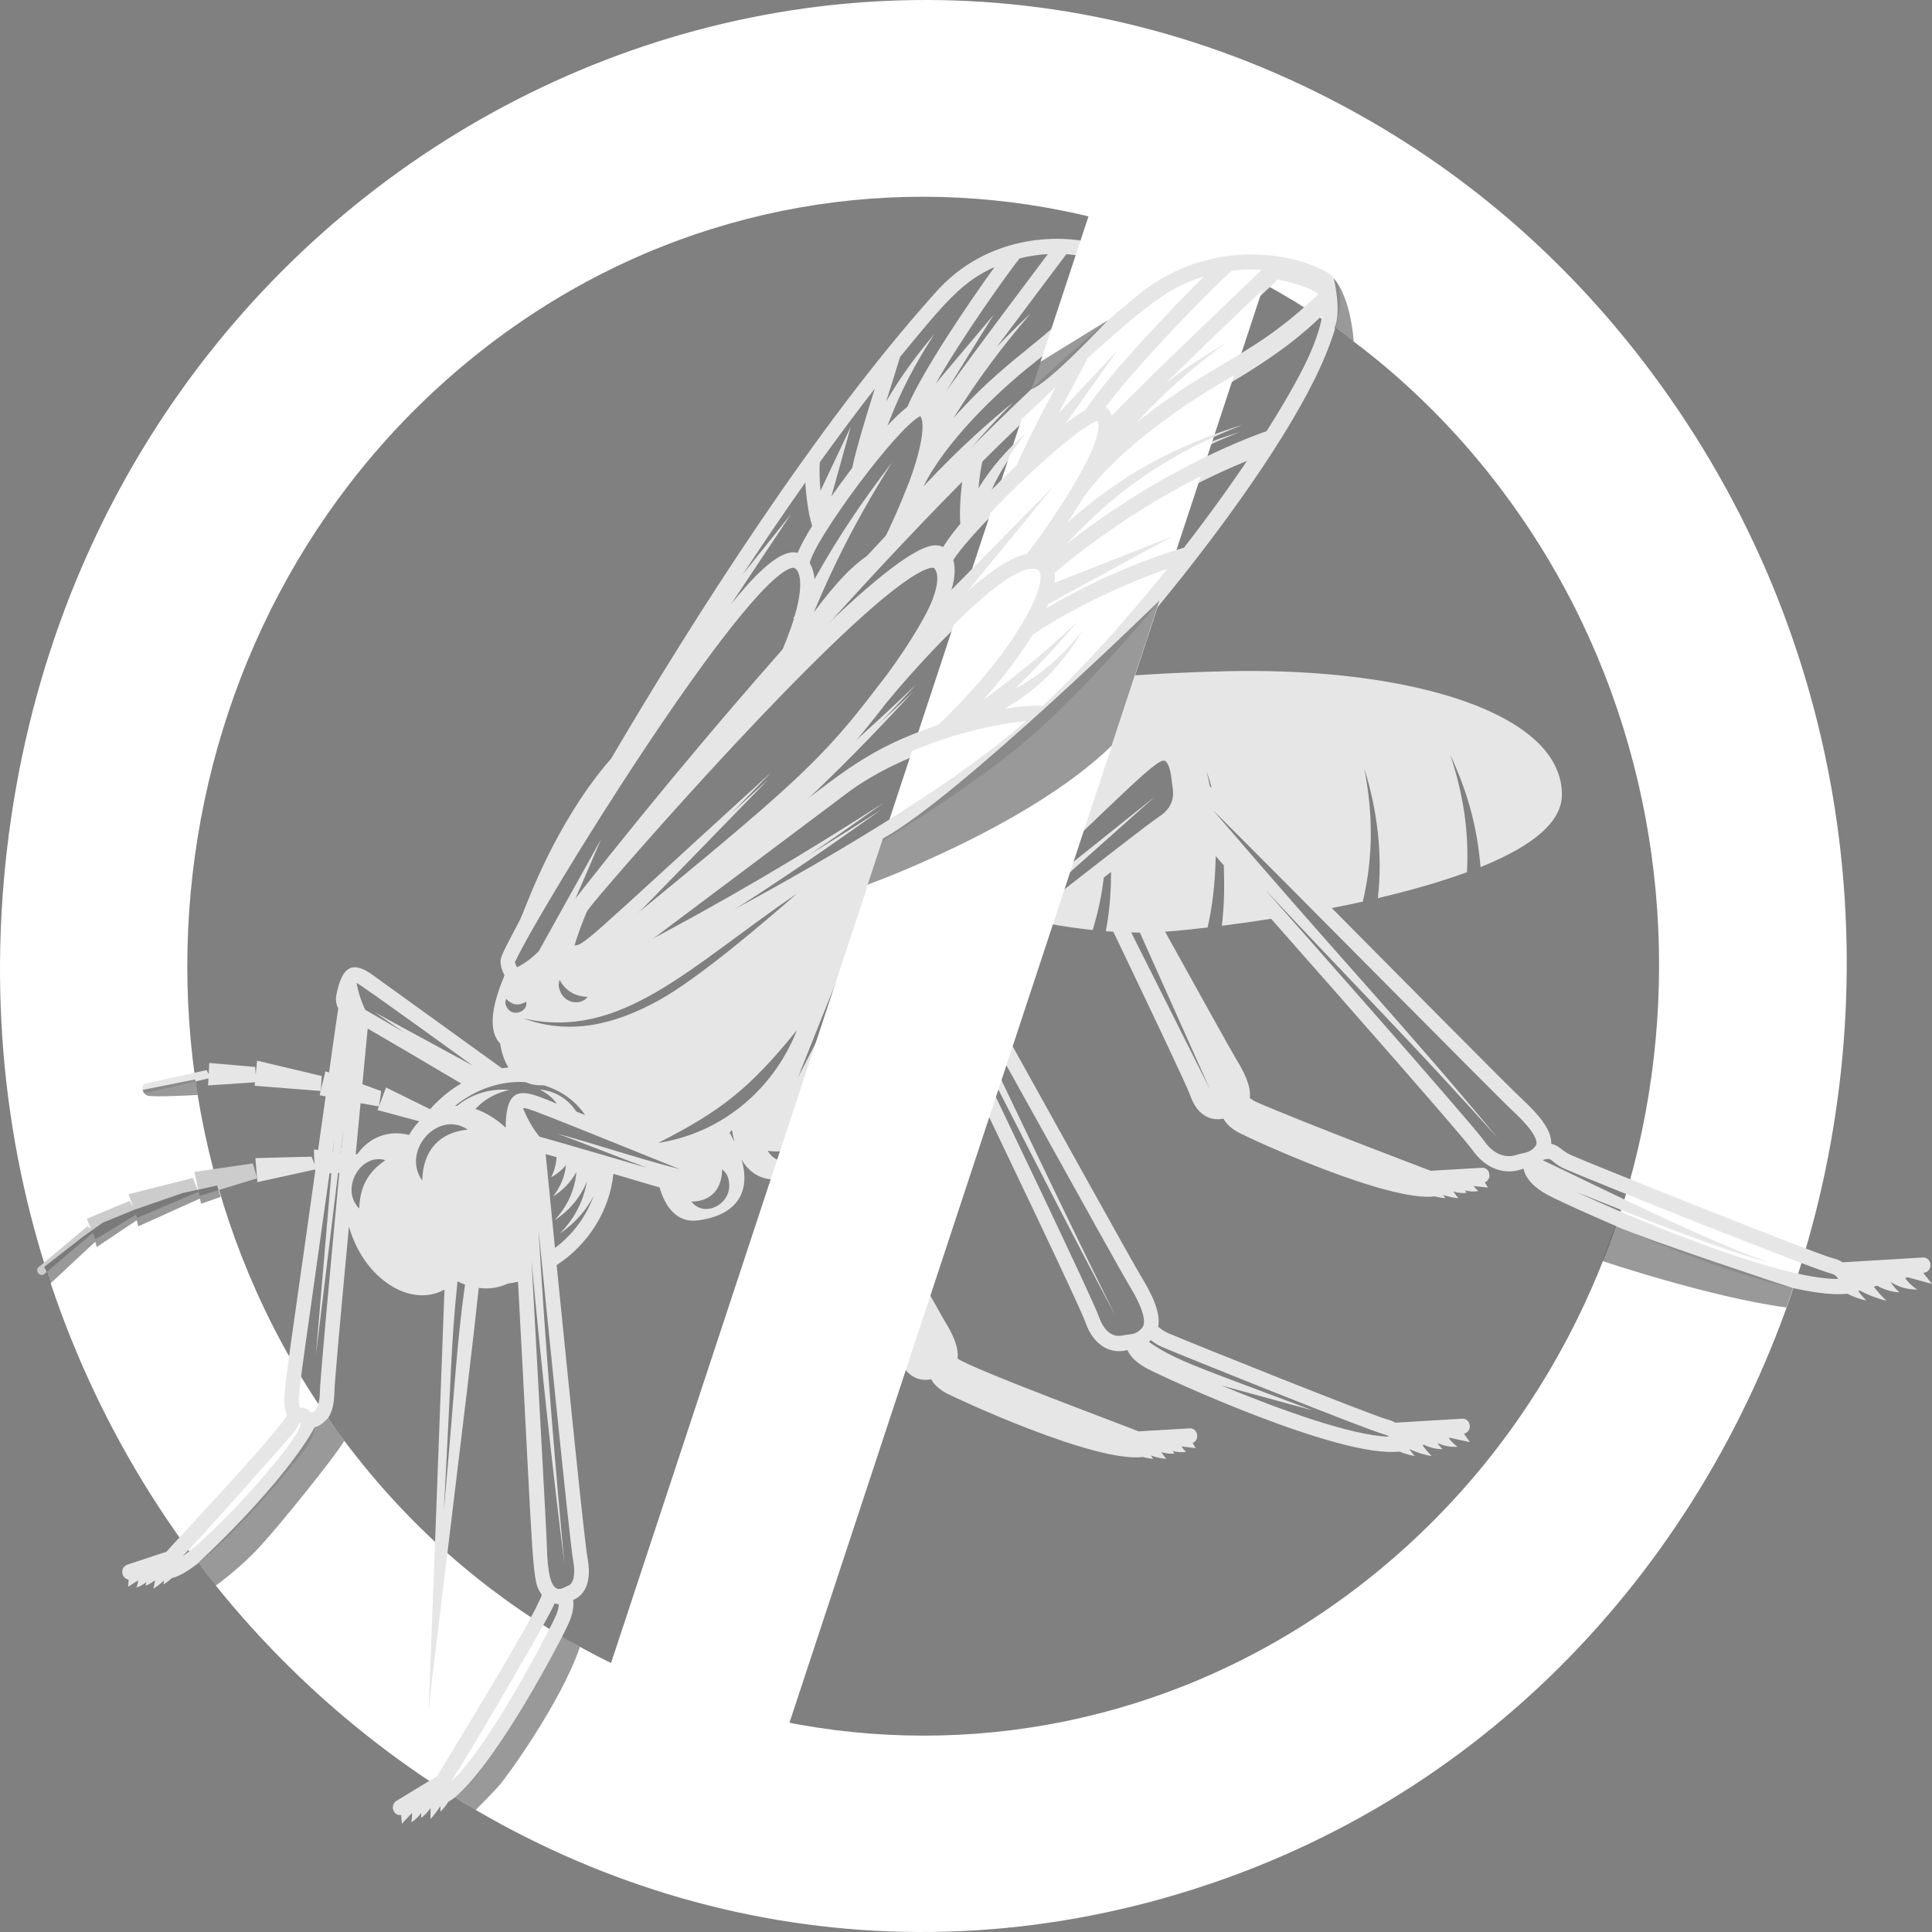 <svg width="16" height="16" viewBox="0 0 16 16" fill="none" xmlns="http://www.w3.org/2000/svg">
<rect x="0" y="0" width="16" height="16" fill="#808080" stroke="none"/>
<path d="M0.057 7.042C0.71 1.387 6.63 -1.727 11.352 1.004C12.248 1.522 13.025 2.215 13.662 3.064C17.024 7.544 14.95 14.211 9.655 15.715C4.442 17.198 -0.594 12.685 0.057 7.042ZM3.885 2.986C1.235 5.16 0.773 9.162 2.853 11.934C4.932 14.705 8.759 15.187 11.41 13.013C14.054 10.843 14.517 6.83 12.442 4.065C10.367 1.301 6.529 0.817 3.885 2.986Z" fill="white"/>
<path d="M9.181 3.503C9.542 3.134 10.173 2.536 10.424 2.294C10.345 2.29 10.261 2.291 10.174 2.302C10.037 2.425 9.414 3.051 9.132 3.43C9.155 3.446 9.172 3.477 9.181 3.503Z" fill="white"/>
<path d="M8.74 3.484C9.118 3.082 9.014 3.192 9.228 2.963C8.827 3.528 8.81 3.551 8.81 3.551L8.8 3.565C8.851 3.527 8.912 3.484 8.966 3.453C9.162 3.153 9.686 2.609 9.947 2.35C9.676 2.432 9.51 2.555 8.986 3.021C8.916 3.155 8.828 3.318 8.74 3.484Z" fill="white"/>
<path d="M8.118 5.856C8.409 5.645 8.652 5.439 8.898 5.209C8.736 5.399 8.582 5.569 8.384 5.761C8.662 5.612 8.815 5.442 8.941 5.283C8.778 5.553 8.592 5.755 8.3 5.928C8.435 5.907 8.544 5.901 8.609 5.906C8.965 5.572 9.332 5.157 9.639 4.774C9.394 4.86 8.947 5.037 8.528 5.314C8.413 5.504 8.264 5.694 8.118 5.856Z" fill="white"/>
<path d="M8.445 6.693C8.452 6.883 8.444 7.058 8.392 7.274C8.416 7.251 8.439 7.228 8.464 7.205C8.482 7.02 8.468 6.856 8.445 6.693Z" fill="white"/>
<path d="M2.761 9.537L2.768 9.446C2.764 9.476 2.76 9.507 2.756 9.537L2.761 9.537Z" fill="white"/>
<path d="M6.999 8.861C6.984 8.869 6.949 8.892 6.901 8.915C6.982 8.995 7.14 8.948 7.175 8.809C7.125 8.841 7.054 8.88 6.999 8.861Z" fill="white"/>
<path d="M6.814 9.633C6.892 9.782 7.48 10.898 7.563 11.055L6.874 9.6C6.804 9.638 6.82 9.63 6.814 9.633Z" fill="white"/>
<path d="M2.844 9.352L2.821 9.544L2.826 9.545C2.832 9.479 2.839 9.415 2.844 9.352Z" fill="white"/>
<path d="M15.924 10.414L15.259 10.454C15.238 10.44 15.213 10.428 15.182 10.421C15.046 10.388 13.236 9.664 13.013 9.567C12.934 9.532 12.911 9.484 12.847 9.473C12.852 9.35 12.726 9.215 12.606 9.103C12.516 9.021 11.72 8.217 11.029 7.52C11.115 7.504 11.2 7.486 11.286 7.467C11.375 7.091 11.37 6.732 11.298 6.362C11.406 6.711 11.452 7.071 11.411 7.438C11.653 7.381 11.913 7.31 12.149 7.223C12.167 6.882 12.116 6.569 12.01 6.25C12.147 6.545 12.232 6.829 12.261 7.181C12.71 7 12.936 6.799 12.935 6.58C12.935 6.429 12.872 6.289 12.749 6.163C12.355 5.762 11.36 5.531 10.153 5.559C9.781 5.568 9.418 5.588 9.072 5.616C9.913 4.721 11.5 2.631 10.969 2.319C10.66 2.137 9.954 2.032 9.377 2.523C9.364 2.534 9.352 2.545 9.338 2.555C9.367 2.368 9.373 2.13 9.204 2.059C8.878 1.922 8.19 1.905 7.733 2.439C6.766 3.518 5.758 5.098 5.06 6.284C4.995 6.357 4.932 6.439 4.868 6.528C4.504 7.047 4.342 7.553 4.304 7.622C4.141 7.93 4.142 7.933 4.146 7.98C4.149 8.011 4.16 8.043 4.178 8.076C4.173 8.103 3.986 8.482 4.142 8.642C4.153 8.716 4.175 8.784 4.211 8.84C4.193 8.842 4.175 8.844 4.157 8.847C4.017 8.745 3.103 8.087 3.101 8.085C2.927 7.954 2.834 7.989 2.785 8.243C2.779 8.276 2.782 8.314 2.801 8.351C2.783 8.472 2.758 8.647 2.725 8.882C2.706 8.875 2.695 8.872 2.695 8.872C2.696 8.875 2.645 9.068 2.648 9.07C2.648 9.071 2.667 9.074 2.697 9.08C2.678 9.212 2.657 9.36 2.634 9.524L2.6 9.519C2.6 9.519 2.601 9.586 2.606 9.643L2.58 9.579L2.115 9.591C2.125 9.713 2.129 9.758 2.129 9.758C2.13 9.769 2.131 9.779 2.132 9.79L2.609 9.685C2.61 9.688 2.61 9.692 2.611 9.696C2.347 11.586 2.326 11.594 2.377 11.72C2.295 11.873 1.392 12.83 1.378 12.851L1.054 12.958C1.025 12.967 1.008 12.998 1.013 13.028C1.017 13.056 1.039 13.078 1.065 13.081L1.062 13.141L1.145 13.087C1.142 13.111 1.136 13.132 1.129 13.147C1.157 13.14 1.188 13.122 1.212 13.102C1.21 13.114 1.208 13.125 1.206 13.132C1.233 13.123 1.261 13.105 1.284 13.086C1.28 13.114 1.275 13.139 1.271 13.157C1.295 13.142 1.328 13.117 1.358 13.089C1.357 13.103 1.355 13.114 1.353 13.122C1.372 13.111 1.399 13.092 1.423 13.069C1.711 13.006 2.411 12.158 2.541 11.979C2.579 11.925 2.602 11.869 2.608 11.819C2.687 11.804 2.767 11.727 2.769 11.532C2.77 11.457 2.824 10.855 2.89 10.158C3.01 10.585 3.395 10.837 3.681 10.68C3.658 11.303 3.559 13.96 3.549 14.168C3.567 13.963 3.888 11.404 3.965 10.666C4.047 10.677 4.128 10.666 4.206 10.63C4.234 10.626 4.262 10.621 4.29 10.615C4.424 13.078 4.401 13.085 4.487 13.207C4.422 13.411 3.637 14.672 3.622 14.708L3.283 14.914C3.227 14.949 3.257 15.042 3.322 15.031L3.328 15.104L3.412 15.014C3.414 15.045 3.41 15.072 3.405 15.092C3.428 15.079 3.461 15.052 3.488 15.014C3.489 15.029 3.488 15.045 3.487 15.055C3.51 15.04 3.539 15.011 3.565 14.974C3.567 15.008 3.566 15.042 3.564 15.065C3.589 15.039 3.62 15 3.647 14.957C3.648 14.975 3.648 14.993 3.648 15.004C3.672 14.98 3.695 14.95 3.714 14.921C4.036 14.745 4.615 13.65 4.709 13.444C4.741 13.374 4.754 13.307 4.747 13.25C4.796 13.231 4.913 13.157 4.866 12.904C4.842 12.783 4.707 11.444 4.61 10.477C4.87 10.307 5.048 10.03 5.08 9.721C5.205 9.758 5.335 9.796 5.462 9.834C5.511 10.001 5.61 10.129 5.778 10.107C6.112 10.064 6.218 9.862 6.141 9.602C6.283 9.849 6.56 9.777 6.701 9.666C7.053 10.401 7.41 11.152 7.438 11.232C7.498 11.404 7.618 11.444 7.712 11.422C7.734 11.465 7.778 11.506 7.839 11.539C7.94 11.591 9.071 12.116 9.464 12.066C9.497 12.075 9.528 12.08 9.55 12.081C9.546 12.075 9.539 12.066 9.532 12.054C9.576 12.069 9.621 12.079 9.659 12.082C9.646 12.068 9.631 12.047 9.617 12.025C9.657 12.039 9.698 12.041 9.727 12.037C9.724 12.033 9.718 12.026 9.711 12.016C9.752 12.028 9.794 12.029 9.823 12.023C9.811 12.013 9.796 11.997 9.785 11.979L9.902 11.993L9.877 11.95C9.941 11.924 9.919 11.825 9.851 11.829L9.429 11.854C9.409 11.842 8.039 11.334 7.93 11.251C7.943 11.153 7.883 11.036 7.821 10.936C7.771 10.852 7.295 9.993 6.891 9.267C6.893 9.212 6.885 9.154 6.866 9.103C7.066 9.139 7.231 8.94 7.281 8.727C7.425 8.614 7.588 8.486 7.76 8.351C8.284 9.441 8.945 10.823 8.988 10.948C9.062 11.162 9.212 11.21 9.327 11.183C9.33 11.182 9.333 11.181 9.337 11.181C9.362 11.238 9.419 11.291 9.502 11.335C9.642 11.409 11.094 12.079 11.589 12.021C11.634 12.04 11.681 12.053 11.716 12.058C11.702 12.043 11.686 12.022 11.671 12C11.734 12.03 11.803 12.05 11.857 12.059C11.834 12.036 11.805 12.003 11.781 11.969L11.793 11.965C11.846 11.992 11.903 12.002 11.946 12.001C11.933 11.988 11.917 11.97 11.904 11.95C11.963 11.978 12.025 11.986 12.071 11.981C12.047 11.965 12.019 11.939 11.998 11.909L12.005 11.907L12.173 11.943L12.124 11.874C12.201 11.852 12.179 11.744 12.108 11.749L11.555 11.782C11.537 11.771 11.515 11.762 11.489 11.755C11.375 11.727 9.858 11.12 9.671 11.039C9.632 11.022 9.615 11.005 9.592 10.988C9.614 10.864 9.534 10.709 9.455 10.579C9.38 10.458 8.623 9.089 8.074 8.103C8.271 7.949 8.47 7.792 8.659 7.645C8.783 7.668 8.914 7.688 9.049 7.702C9.1 7.536 9.124 7.406 9.141 7.268C9.161 7.252 9.181 7.236 9.201 7.221C9.201 7.369 9.193 7.524 9.158 7.712C9.179 7.713 9.199 7.715 9.22 7.716C9.537 8.378 9.833 9.001 9.858 9.074C9.917 9.246 10.037 9.285 10.132 9.264C10.154 9.307 10.198 9.347 10.259 9.38C10.36 9.433 11.491 9.957 11.884 9.908C11.914 9.916 11.947 9.921 11.97 9.923C11.966 9.917 11.959 9.908 11.952 9.896C11.996 9.911 12.04 9.92 12.078 9.923C12.066 9.909 12.051 9.89 12.036 9.867C12.076 9.881 12.118 9.883 12.147 9.878C12.144 9.874 12.138 9.868 12.132 9.858C12.172 9.869 12.214 9.87 12.243 9.864C12.231 9.854 12.216 9.838 12.204 9.822L12.322 9.835L12.297 9.791C12.361 9.765 12.339 9.666 12.271 9.671L11.849 9.696C11.849 9.696 10.807 9.302 10.401 9.125C10.38 9.116 10.367 9.105 10.354 9.096C10.353 9.095 10.352 9.094 10.35 9.092C10.363 8.995 10.302 8.877 10.241 8.777C10.201 8.712 9.874 8.122 9.649 7.716C9.748 7.709 9.902 7.693 10.001 7.681C10.039 7.514 10.064 7.312 10.068 7.09C10.09 7.115 10.112 7.141 10.135 7.166C10.14 7.334 10.141 7.476 10.119 7.667C10.247 7.651 10.384 7.631 10.527 7.609C11.288 8.471 12.124 9.424 12.191 9.52C12.297 9.672 12.448 9.733 12.597 9.685C12.602 9.682 12.61 9.68 12.617 9.678C12.633 9.758 12.705 9.837 12.821 9.898C12.988 9.986 14.707 10.779 15.298 10.714C15.353 10.742 15.41 10.761 15.456 10.77C15.436 10.751 15.412 10.723 15.389 10.692L15.403 10.688C15.477 10.728 15.557 10.757 15.623 10.772C15.59 10.742 15.552 10.7 15.518 10.656L15.546 10.648C15.607 10.683 15.676 10.701 15.73 10.702C15.705 10.681 15.678 10.651 15.657 10.617C15.727 10.661 15.8 10.68 15.878 10.679C15.844 10.659 15.805 10.624 15.777 10.584L15.799 10.578L16 10.633L15.928 10.542L15.943 10.538C16.012 10.518 15.996 10.41 15.924 10.414ZM1.512 12.888C1.668 12.73 2.347 11.964 2.432 11.863C2.46 11.829 2.47 11.804 2.481 11.782C2.484 11.782 2.487 11.783 2.487 11.783C2.524 11.884 1.785 12.704 1.512 12.888ZM2.649 11.531C2.647 11.628 2.622 11.691 2.583 11.695C2.58 11.695 2.578 11.696 2.575 11.696C2.551 11.668 2.519 11.657 2.483 11.656C2.459 11.566 2.471 11.572 2.729 9.717C2.735 9.717 2.739 9.716 2.744 9.716L2.616 11.223L2.8 9.712C2.803 9.712 2.807 9.712 2.81 9.712C2.734 10.521 2.65 11.431 2.649 11.531ZM2.76 9.537L2.755 9.537C2.759 9.507 2.764 9.476 2.767 9.446L2.76 9.537ZM8.608 5.906C8.543 5.901 8.434 5.907 8.299 5.928C8.591 5.755 8.777 5.553 8.94 5.283C8.814 5.442 8.661 5.612 8.383 5.761C8.581 5.569 8.735 5.399 8.897 5.209C8.651 5.439 8.408 5.645 8.117 5.856C8.263 5.694 8.412 5.504 8.527 5.314C8.945 5.037 9.393 4.86 9.638 4.774C9.331 5.157 8.964 5.572 8.608 5.906ZM7.477 6.76C6.957 7.1 6.225 7.508 5.622 7.821C6.246 7.439 6.75 7.097 7.295 6.707C6.609 7.147 5.984 7.518 5.199 7.931C5.952 7.366 7.049 6.543 7.049 6.543C7.523 6.206 8.164 6.057 8.47 6.033C8.178 6.29 7.802 6.55 7.477 6.76ZM8.445 6.693C8.468 6.856 8.482 7.02 8.464 7.205C8.439 7.228 8.416 7.251 8.392 7.274C8.444 7.058 8.452 6.883 8.445 6.693ZM8.136 7.519C8.046 7.605 7.962 7.686 7.883 7.762C7.779 7.577 7.703 7.443 7.652 7.355C7.75 7.393 7.919 7.456 8.136 7.519ZM6.746 4.796C6.741 4.749 6.73 4.704 6.706 4.663C6.744 4.468 7.431 3.536 7.622 3.446C7.688 3.551 7.556 3.931 7.515 4.026C7.456 4.179 7.383 4.346 7.302 4.505C7.281 4.527 7.261 4.549 7.241 4.571C7.088 4.641 6.905 4.848 6.74 5.071C6.941 4.587 7.152 4.204 7.387 3.83C7.146 4.145 6.944 4.441 6.746 4.796ZM7.968 3.99C7.955 4.096 7.942 4.264 7.956 4.365C7.901 4.428 7.826 4.517 7.782 4.589C7.56 4.484 6.882 5.172 6.66 5.392C7.079 4.919 7.524 4.44 7.968 3.99ZM8.077 4.103C8.085 4.026 8.099 3.91 8.122 3.836C8.32 3.638 8.52 3.446 8.719 3.262C8.612 3.464 8.47 3.732 8.393 3.916C8.32 3.985 8.251 4.053 8.182 4.123C8.266 3.925 8.359 3.784 8.469 3.649C8.33 3.769 8.203 3.9 8.077 4.103ZM9.065 3.544C9.074 3.571 9.077 3.634 9.024 3.767C9.021 3.769 9.021 3.771 9.021 3.771C8.961 3.92 8.85 4.108 8.837 4.127C8.73 4.302 8.594 4.497 8.479 4.648C8.321 4.676 8.113 4.846 7.99 4.954C8.067 4.86 8.633 4.169 8.698 4.088C8.602 4.186 7.944 4.854 7.859 4.939C7.883 4.858 7.896 4.768 7.867 4.689C7.942 4.491 8.85 3.613 9.065 3.544ZM6.964 6.279C7.091 6.135 7.222 5.975 7.34 5.821C7.526 5.593 8.231 4.789 8.514 4.77C8.573 4.766 8.582 4.789 8.585 4.797C8.643 4.94 8.347 5.492 7.741 6.065C7.165 6.257 6.962 6.453 6.467 6.825C6.94 6.393 7.292 6.021 7.561 5.729C7.46 5.825 7.254 6.024 6.964 6.279ZM7.536 4.788C7.693 4.685 7.731 4.703 7.733 4.703C7.751 4.719 7.76 4.743 7.762 4.776C7.778 5.013 7.394 5.562 7.248 5.74C6.741 6.407 6.497 6.606 5.111 7.741C5.257 7.592 6.212 6.61 6.364 6.454C4.804 7.875 4.824 7.876 4.741 7.888C4.771 7.778 4.814 7.66 4.843 7.591C4.864 7.538 4.858 7.55 4.914 7.478C5.192 7.142 6.855 5.238 7.536 4.788ZM4.866 8.255C4.816 8.329 4.658 8.321 4.628 8.173C4.625 8.155 4.629 8.13 4.635 8.115C4.679 8.2 4.762 8.255 4.866 8.255ZM6.599 7.401C6.315 7.65 5.786 8.101 5.46 8.282C5.093 8.485 4.723 8.576 4.334 8.434C5.147 8.621 5.719 7.999 6.599 7.401ZM9.78 4.596C9.676 4.627 9.168 4.783 8.643 5.095C8.648 5.084 8.653 5.071 8.657 5.06L9.682 4.503L8.707 4.888C8.711 4.856 8.712 4.829 8.709 4.803C9.377 4.242 10.018 3.94 10.35 3.808C10.172 4.075 9.973 4.347 9.78 4.596ZM10.465 3.63C10.233 3.712 9.546 3.984 8.798 4.571C9.236 4.087 9.742 3.784 10.268 3.577C9.744 3.741 9.248 3.995 8.819 4.382C8.854 4.329 8.89 4.274 8.925 4.217C9.153 3.846 9.747 3.425 10.122 3.21C10.595 2.938 10.812 2.746 10.95 2.612C10.918 2.827 10.745 3.189 10.465 3.63ZM10.935 2.453C10.361 3.023 10.029 3.042 9.379 3.567C9.629 3.297 9.852 3.104 10.124 2.902C9.954 3.003 9.812 3.094 9.625 3.235C9.916 2.95 10.575 2.32 10.582 2.314C10.658 2.328 10.894 2.39 10.935 2.453ZM10.174 2.302C10.261 2.291 10.345 2.29 10.424 2.294C10.173 2.536 9.542 3.134 9.181 3.503C9.172 3.477 9.155 3.446 9.132 3.43C9.414 3.051 10.037 2.425 10.174 2.302ZM9.946 2.35C9.685 2.609 9.161 3.153 8.965 3.453C8.911 3.484 8.85 3.527 8.799 3.565C8.8 3.565 8.809 3.551 8.809 3.551C8.81 3.551 8.826 3.528 9.227 2.963C9.013 3.192 9.116 3.082 8.739 3.484C8.826 3.318 8.914 3.155 8.984 3.021C9.509 2.555 9.675 2.432 9.946 2.35ZM9.191 2.677C8.765 3.039 8.324 3.456 7.891 3.893C8.093 3.641 8.253 3.473 8.39 3.332C8.225 3.468 7.971 3.682 7.648 4.028C7.826 3.666 8.245 3.256 8.561 3.007C8.956 2.695 9.127 2.49 9.232 2.346C9.237 2.432 9.223 2.543 9.191 2.677ZM9.189 2.197C8.748 2.809 8.421 2.869 7.896 3.463C8.107 3.125 8.306 2.864 8.535 2.596C8.488 2.64 8.39 2.732 8.255 2.873C8.389 2.693 8.827 2.11 8.831 2.105C8.933 2.112 9.144 2.148 9.189 2.197ZM8.444 2.14C8.524 2.12 8.602 2.109 8.678 2.104C8.506 2.335 8.116 2.848 7.839 3.235L8.229 2.607L7.749 3.177C7.97 2.788 8.346 2.261 8.444 2.14ZM7.339 3.324C7.38 3.193 7.422 3.063 7.454 2.956C7.846 2.476 7.979 2.328 8.237 2.211C8.027 2.501 7.643 3.067 7.514 3.37C7.466 3.406 7.41 3.46 7.35 3.525C7.458 3.239 7.58 3.011 7.738 2.767C7.591 2.941 7.471 3.101 7.339 3.324ZM6.79 3.827C6.94 3.619 7.092 3.414 7.245 3.218C7.172 3.451 7.095 3.702 7.057 3.876C6.991 3.963 6.937 4.038 6.885 4.112L7.045 3.536L6.795 4.064C6.787 3.976 6.784 3.885 6.79 3.827ZM6.151 4.757C6.319 4.502 6.492 4.247 6.669 3.996C6.675 4.086 6.686 4.182 6.702 4.261L6.699 4.266L6.704 4.268C6.71 4.301 6.718 4.331 6.726 4.355C6.686 4.42 6.635 4.507 6.606 4.579C6.443 4.532 6.189 4.84 6.056 5.001L6.55 4.259L6.151 4.757ZM4.265 7.963L4.269 7.959C4.492 7.485 6.146 4.817 6.557 4.703C6.607 4.688 6.672 4.792 6.582 5.099C6.574 5.115 6.569 5.123 6.569 5.123L6.575 5.126C6.544 5.222 6.503 5.329 6.456 5.438C5.874 6.098 5.291 6.799 4.796 7.428C4.776 7.455 4.757 7.48 4.739 7.504L4.978 6.95L4.462 7.877C4.41 7.93 4.349 7.977 4.282 8.011C4.267 7.986 4.264 7.97 4.265 7.963ZM4.193 8.272C4.207 8.291 4.248 8.318 4.271 8.317C4.289 8.323 4.336 8.311 4.357 8.295C4.381 8.379 4.224 8.442 4.187 8.317C4.183 8.302 4.187 8.282 4.193 8.272ZM2.953 8.14C2.987 8.152 3.896 8.811 3.915 8.825L3.102 8.383L3.345 8.549C3.216 8.473 3.1 8.406 3.025 8.363C2.99 8.291 2.964 8.207 2.953 8.14ZM3.045 8.518C3.225 8.622 3.534 8.804 3.819 8.973C3.725 9.028 3.64 9.098 3.562 9.186L3.197 9.006L3.138 9.163C3.139 9.161 3.157 9.036 3.157 9.036C3.157 9.036 3.087 9.01 3.001 8.979C3.017 8.814 3.032 8.659 3.045 8.518ZM2.844 9.352C2.839 9.415 2.832 9.479 2.826 9.545L2.821 9.544L2.844 9.352ZM2.975 10.008C2.815 9.85 2.983 9.545 3.192 9.608C3.048 9.707 2.982 9.823 2.975 10.008ZM2.957 9.56L2.946 9.558C2.959 9.415 2.973 9.273 2.986 9.136C3.07 9.151 3.137 9.163 3.138 9.163L3.126 9.193L3.472 9.286C3.44 9.319 3.412 9.357 3.388 9.399C3.214 9.355 3.055 9.421 2.957 9.56ZM3.675 12.517C3.738 11.383 3.733 11.146 3.789 10.611C3.809 10.622 3.83 10.631 3.851 10.638C3.779 11.162 3.776 11.386 3.675 12.517ZM3.497 9.777C3.322 9.533 3.626 9.187 3.874 9.355C3.646 9.376 3.502 9.521 3.497 9.777ZM4.599 13.39C4.527 13.55 4.028 14.495 3.734 14.755C3.736 14.751 3.74 14.745 3.743 14.74C3.793 14.678 4.563 13.376 4.592 13.279C4.605 13.283 4.617 13.285 4.627 13.286C4.627 13.31 4.62 13.346 4.599 13.39ZM4.747 12.928C4.767 13.038 4.751 13.117 4.703 13.133C4.654 13.15 4.539 13.268 4.529 12.808C4.526 12.678 4.449 11.318 4.402 10.44C4.482 11.314 4.588 12.272 4.675 12.957C4.607 12.255 4.516 11.154 4.46 10.184C4.478 10.368 4.716 12.76 4.747 12.928ZM4.188 9.339C4.111 9.267 4.025 9.214 3.937 9.184C4.018 9.098 4.108 9.053 4.216 9.026C4.049 9.013 3.901 9.064 3.786 9.158C3.78 9.158 3.775 9.158 3.769 9.158C3.938 9.022 4.145 8.948 4.353 8.962C4.399 8.983 4.449 8.99 4.503 8.988C4.639 9.029 4.76 9.109 4.846 9.234C4.821 9.225 4.796 9.215 4.772 9.205C4.712 9.111 4.605 9.034 4.47 9.023C4.54 9.058 4.589 9.105 4.61 9.14C4.371 9.044 4.188 8.941 4.188 9.339ZM4.596 10.335C4.561 9.978 4.532 9.689 4.519 9.558C4.546 9.566 4.576 9.574 4.609 9.583C4.606 9.645 4.587 9.706 4.564 9.749C4.603 9.73 4.649 9.695 4.688 9.648C4.676 9.749 4.64 9.829 4.581 9.909C4.66 9.858 4.727 9.791 4.774 9.705C4.759 9.866 4.694 9.994 4.593 10.106C4.704 10.032 4.796 9.936 4.861 9.785C4.827 9.964 4.753 10.094 4.639 10.214C4.772 10.122 4.863 10.011 4.917 9.902C4.858 10.068 4.749 10.22 4.596 10.335ZM4.617 9.389C4.791 9.451 5.171 9.602 5.36 9.672C5.151 9.611 4.676 9.471 4.467 9.413C4.375 9.299 4.341 9.194 4.331 9.179C4.366 9.172 4.358 9.17 5.631 9.683C5.289 9.595 4.902 9.466 4.617 9.389ZM6.039 9.807C6.05 9.978 5.829 10.087 5.726 9.951C5.887 9.951 5.98 9.846 5.98 9.684C6.021 9.717 6.035 9.753 6.039 9.807ZM6.083 9.457C6.07 9.432 6.057 9.406 6.042 9.38C6.048 9.373 6.055 9.366 6.062 9.359C6.067 9.389 6.073 9.422 6.083 9.457ZM5.451 9.465C5.974 9.199 6.21 9.013 6.6 8.531C6.394 9.052 5.947 9.39 5.451 9.465ZM6.654 9.568C6.567 9.646 6.42 9.641 6.358 9.53C6.515 9.556 6.637 9.498 6.711 9.336C6.748 9.418 6.722 9.506 6.654 9.568ZM7.563 11.055C7.48 10.898 6.892 9.782 6.814 9.633C6.82 9.63 6.804 9.638 6.874 9.6L7.563 11.055ZM6.9 8.915C6.948 8.892 6.983 8.869 6.998 8.861C7.053 8.88 7.124 8.841 7.174 8.809C7.139 8.948 6.981 8.995 6.9 8.915ZM6.788 8.833C6.909 8.547 7.283 7.665 7.402 7.382C7.4 7.386 6.609 8.921 6.608 8.924C6.657 8.8 6.88 8.241 6.93 8.118C7.265 7.282 7.297 7.177 7.339 7.146C7.372 7.165 7.445 7.257 7.469 7.29C7.472 7.337 7.469 7.397 7.459 7.458C7.459 7.458 7.457 7.46 7.458 7.462C7.442 7.554 7.508 7.388 6.788 8.833ZM7.256 8.366C7.242 8.328 7.224 8.296 7.205 8.27C7.307 8.067 7.401 7.881 7.47 7.747C7.512 7.836 7.557 7.931 7.605 8.029C7.466 8.164 7.35 8.275 7.256 8.366ZM9.624 11.155C9.77 11.219 11.329 11.845 11.461 11.878C11.474 11.881 11.493 11.888 11.502 11.898C11.189 11.89 10.575 11.664 10.115 11.474C10.117 11.474 10.87 11.68 10.871 11.68C9.956 11.335 9.729 11.266 9.515 11.113C9.521 11.109 9.526 11.103 9.531 11.098C9.552 11.114 9.579 11.136 9.624 11.155ZM9.353 10.647C9.458 10.82 9.48 10.912 9.473 10.962C9.47 10.977 9.465 10.989 9.458 10.997C9.417 11.044 9.385 11.048 9.344 11.052C9.33 11.054 9.314 11.056 9.3 11.059C9.214 11.079 9.142 11.024 9.101 10.905C9.052 10.763 8.304 9.201 7.858 8.273C7.49 7.508 7.428 7.393 7.847 8.203C8.345 9.167 8.711 9.902 9.236 10.895C8.629 9.669 8.097 8.513 7.584 7.48C7.987 8.187 9.252 10.483 9.353 10.647ZM10.021 9.022L9.368 7.722C9.392 7.723 9.416 7.723 9.44 7.723L10.021 9.022ZM9.706 6.484C9.712 6.54 9.752 6.666 9.594 6.767C9.479 6.84 8.12 7.91 8.012 7.994C8.011 7.991 8.01 7.988 8.007 7.985C8.318 7.708 9.253 6.875 9.565 6.597C9.401 6.729 8.128 7.746 7.953 7.886C7.95 7.882 7.948 7.878 7.945 7.873C9.419 6.457 9.603 6.255 9.655 6.306C9.69 6.34 9.7 6.429 9.706 6.484ZM9.993 6.386C10.021 6.474 10.021 6.474 10.034 6.525C10.029 6.519 10.024 6.514 10.018 6.509C10.012 6.472 10.012 6.472 9.993 6.386ZM12.719 9.487C12.674 9.551 12.62 9.544 12.56 9.564C12.514 9.58 12.395 9.599 12.289 9.446C12.189 9.303 10.587 7.491 10.474 7.364C11.229 8.169 11.702 8.642 12.403 9.424C11.586 8.443 11.13 7.974 10.045 6.709C10.691 7.351 12.39 9.072 12.526 9.198C12.749 9.405 12.73 9.471 12.719 9.487ZM13.054 9.871C13.672 10.12 14.223 10.337 14.662 10.46C14.089 10.256 13.329 9.871 12.775 9.608C12.862 9.576 12.831 9.624 12.966 9.683C13.199 9.785 15.009 10.508 15.155 10.544C15.195 10.554 15.208 10.568 15.224 10.592C14.722 10.595 13.537 10.095 13.054 9.871Z" fill="#E6E6E6"/>
<path d="M3.549 14.168C3.548 14.174 3.547 14.18 3.547 14.18C3.547 14.18 3.548 14.178 3.549 14.168Z" fill="white"/>
<path d="M1.218 9.049L1.726 8.931C1.725 8.964 1.723 8.989 1.723 8.989C1.723 8.989 2.049 8.968 2.112 8.963L2.109 8.992L2.657 9.035L2.664 8.911L2.129 8.784L2.118 8.899C2.116 8.867 2.113 8.836 2.113 8.836C2.095 8.834 1.733 8.803 1.733 8.803C1.733 8.803 1.73 8.85 1.728 8.895L1.711 8.862L1.198 8.976C1.172 8.985 1.169 9.048 1.218 9.049Z" fill="#E6E6E6"/>
<path d="M2.094 9.635L1.61 9.705L1.653 9.904L2.13 9.758L2.094 9.635Z" fill="#CCCCCC"/>
<path d="M0.789 10.264C0.789 10.264 1.072 10.093 1.126 10.059L1.136 10.086L1.644 9.87L1.598 9.755L1.065 9.89L1.104 9.999C1.089 9.972 1.073 9.945 1.073 9.945C1.057 9.951 0.719 10.093 0.719 10.093C0.719 10.093 0.737 10.136 0.754 10.178L0.724 10.156L0.315 10.498C0.294 10.518 0.32 10.576 0.363 10.554L0.768 10.211C0.781 10.241 0.789 10.264 0.789 10.264Z" fill="#CCCCCC"/>
<path d="M6.227 15.209L4.761 14.68L9.218 1.175L10.684 1.703L6.227 15.209Z" fill="white"/>
<path d="M10.995 2.258C10.686 2.077 9.98 1.972 9.403 2.462C7.889 3.696 6.025 5.837 4.823 7.368C4.59 7.666 4.59 7.667 4.588 7.722C4.584 7.772 4.601 7.826 4.638 7.885L4.609 7.922C4.636 7.942 4.664 7.955 4.693 7.961C4.724 7.998 4.761 8.038 4.806 8.079C4.92 8.184 5.072 8.181 5.163 8.145C5.565 7.969 7.494 6.956 8.439 6.183C9.492 5.321 11.588 2.607 10.995 2.258ZM10.489 3.571C10.255 3.653 9.575 3.924 8.833 4.505C9.257 4.045 9.702 3.749 10.293 3.517C9.733 3.692 9.285 3.931 8.841 4.327C8.89 4.253 8.927 4.195 8.962 4.138C9.205 3.772 9.753 3.377 10.148 3.15C10.63 2.872 10.846 2.678 10.984 2.543C10.955 2.758 10.767 3.134 10.489 3.571ZM9.805 4.536C9.484 4.627 9.047 4.812 8.668 5.035C8.673 5.023 8.678 5.012 8.683 5.001L9.708 4.443L8.732 4.827C8.737 4.796 8.737 4.768 8.735 4.743C9.401 4.184 10.04 3.882 10.373 3.748C10.205 4.002 10.011 4.27 9.805 4.536ZM8.634 5.846C8.569 5.841 8.459 5.847 8.321 5.869C8.649 5.68 8.83 5.447 8.965 5.222C8.795 5.44 8.617 5.592 8.408 5.702C8.596 5.519 8.756 5.344 8.923 5.149C8.677 5.38 8.445 5.577 8.144 5.795C8.312 5.608 8.451 5.422 8.553 5.255C8.893 5.029 9.327 4.829 9.666 4.712C9.331 5.13 8.97 5.532 8.634 5.846ZM5.647 7.761C6.258 7.388 6.769 7.042 7.32 6.647C6.648 7.078 6.026 7.449 5.227 7.869C5.685 7.526 6.59 6.848 7.028 6.517C7.506 6.156 8.18 5.997 8.495 5.973C7.776 6.604 6.49 7.324 5.647 7.761ZM4.711 7.716L4.716 7.713C4.762 7.647 4.829 7.557 4.914 7.447C5.061 7.261 6.447 5.667 7.254 4.968C7.676 4.604 7.755 4.642 7.758 4.643C7.927 4.789 7.405 5.52 7.274 5.679C6.807 6.297 6.565 6.51 5.143 7.676C5.344 7.472 5.706 7.097 6.389 6.394C4.806 7.837 4.837 7.832 4.747 7.829C4.73 7.804 4.696 7.741 4.711 7.716ZM7.994 3.935C7.977 4.069 7.97 4.219 7.982 4.304C7.907 4.39 7.848 4.468 7.811 4.53C7.788 4.519 7.761 4.514 7.731 4.517C7.548 4.535 7.144 4.881 6.693 5.325C7.104 4.865 7.547 4.387 7.994 3.935ZM8.743 3.205C8.623 3.432 8.493 3.68 8.419 3.854C8.348 3.921 8.277 3.99 8.21 4.058C8.279 3.894 8.367 3.747 8.494 3.588C8.326 3.735 8.204 3.881 8.103 4.044C8.112 3.946 8.127 3.845 8.146 3.781C8.346 3.582 8.546 3.388 8.743 3.205ZM9.971 2.29C9.696 2.562 9.183 3.1 8.991 3.394C8.945 3.42 8.887 3.459 8.823 3.509L9.254 2.902L8.766 3.424C8.851 3.26 8.941 3.095 9.009 2.963C9.525 2.502 9.689 2.376 9.971 2.29ZM10.45 2.234C10.2 2.474 9.568 3.073 9.206 3.443C9.198 3.416 9.18 3.386 9.157 3.37C9.439 2.991 10.062 2.365 10.201 2.242C10.287 2.231 10.371 2.23 10.45 2.234ZM10.962 2.393C10.383 2.966 10.061 2.978 9.408 3.504C9.706 3.18 9.957 2.985 10.15 2.842C9.961 2.954 9.8 3.062 9.655 3.171C10.042 2.793 10.486 2.373 10.608 2.254C10.733 2.276 10.922 2.339 10.962 2.393ZM7.767 6.005C7.193 6.197 6.979 6.398 6.489 6.767C6.896 6.396 7.236 6.05 7.587 5.669C7.388 5.859 7.194 6.039 6.991 6.218C7.103 6.09 7.236 5.931 7.366 5.761C7.601 5.475 8.267 4.729 8.54 4.71C8.599 4.706 8.608 4.729 8.611 4.737C8.668 4.879 8.375 5.43 7.767 6.005ZM8.504 4.588C8.373 4.611 8.195 4.736 8.016 4.893L8.724 4.028L7.88 4.884C7.909 4.785 7.915 4.698 7.892 4.63C7.946 4.46 8.862 3.557 9.091 3.484C9.107 3.533 9.089 3.612 9.053 3.704C9.05 3.707 9.048 3.708 9.046 3.711L9.049 3.713C8.931 4.003 8.626 4.429 8.504 4.588Z" fill="#E6E6E6"/>
<path d="M3.767 14.885L3.939 14.989C3.939 14.989 4.064 14.865 4.133 14.788C4.201 14.71 4.646 14.097 4.803 13.639L4.655 13.554C4.655 13.554 4.141 14.568 3.767 14.885Z" fill="black" fill-opacity="0.4"/>
<path d="M1.64 12.945L1.786 13.132C1.786 13.132 1.99 12.987 2.159 12.801C2.328 12.616 2.764 12.076 2.851 11.933L2.715 11.745C2.715 11.745 2.663 11.81 2.606 11.819C2.606 11.819 2.41 12.22 1.64 12.945Z" fill="black" fill-opacity="0.4"/>
<path d="M13.379 10.153L13.273 10.444C13.273 10.444 14.165 10.744 14.794 10.828L14.85 10.668C14.85 10.668 13.672 10.281 13.379 10.153Z" fill="black" fill-opacity="0.4"/>
<path d="M7.312 6.944L7.186 7.326C7.186 7.326 8.513 6.849 9.206 6.176L9.603 4.972C9.603 4.972 7.931 6.608 7.312 6.944Z" fill="black" fill-opacity="0.4"/>
<path d="M11.051 2.716C11.051 2.716 11.154 2.787 11.211 2.83C11.211 2.83 11.191 2.469 11.046 2.306C11.046 2.306 11.113 2.58 11.051 2.716Z" fill="black" fill-opacity="0.4"/>
<path d="M8.541 3.223L8.615 2.997L9.176 2.651C9.176 2.651 8.681 3.181 8.541 3.223Z" fill="black" fill-opacity="0.4"/>
<path d="M0.386 10.532L0.418 10.629L0.789 10.283L0.801 10.327L1.132 10.106L1.145 10.156L1.655 9.926L1.666 9.969L1.828 9.912L1.798 9.818L1.513 9.88L1.114 10.018L0.85 10.126L0.683 10.245L0.366 10.492L0.386 10.532Z" fill="black" fill-opacity="0.4"/>
<path d="M1.182 9.026C1.182 9.026 1.181 9.053 1.217 9.072C1.252 9.09 1.637 9.068 1.637 9.068L1.617 8.939L1.182 9.026Z" fill="black" fill-opacity="0.4"/>
</svg>
